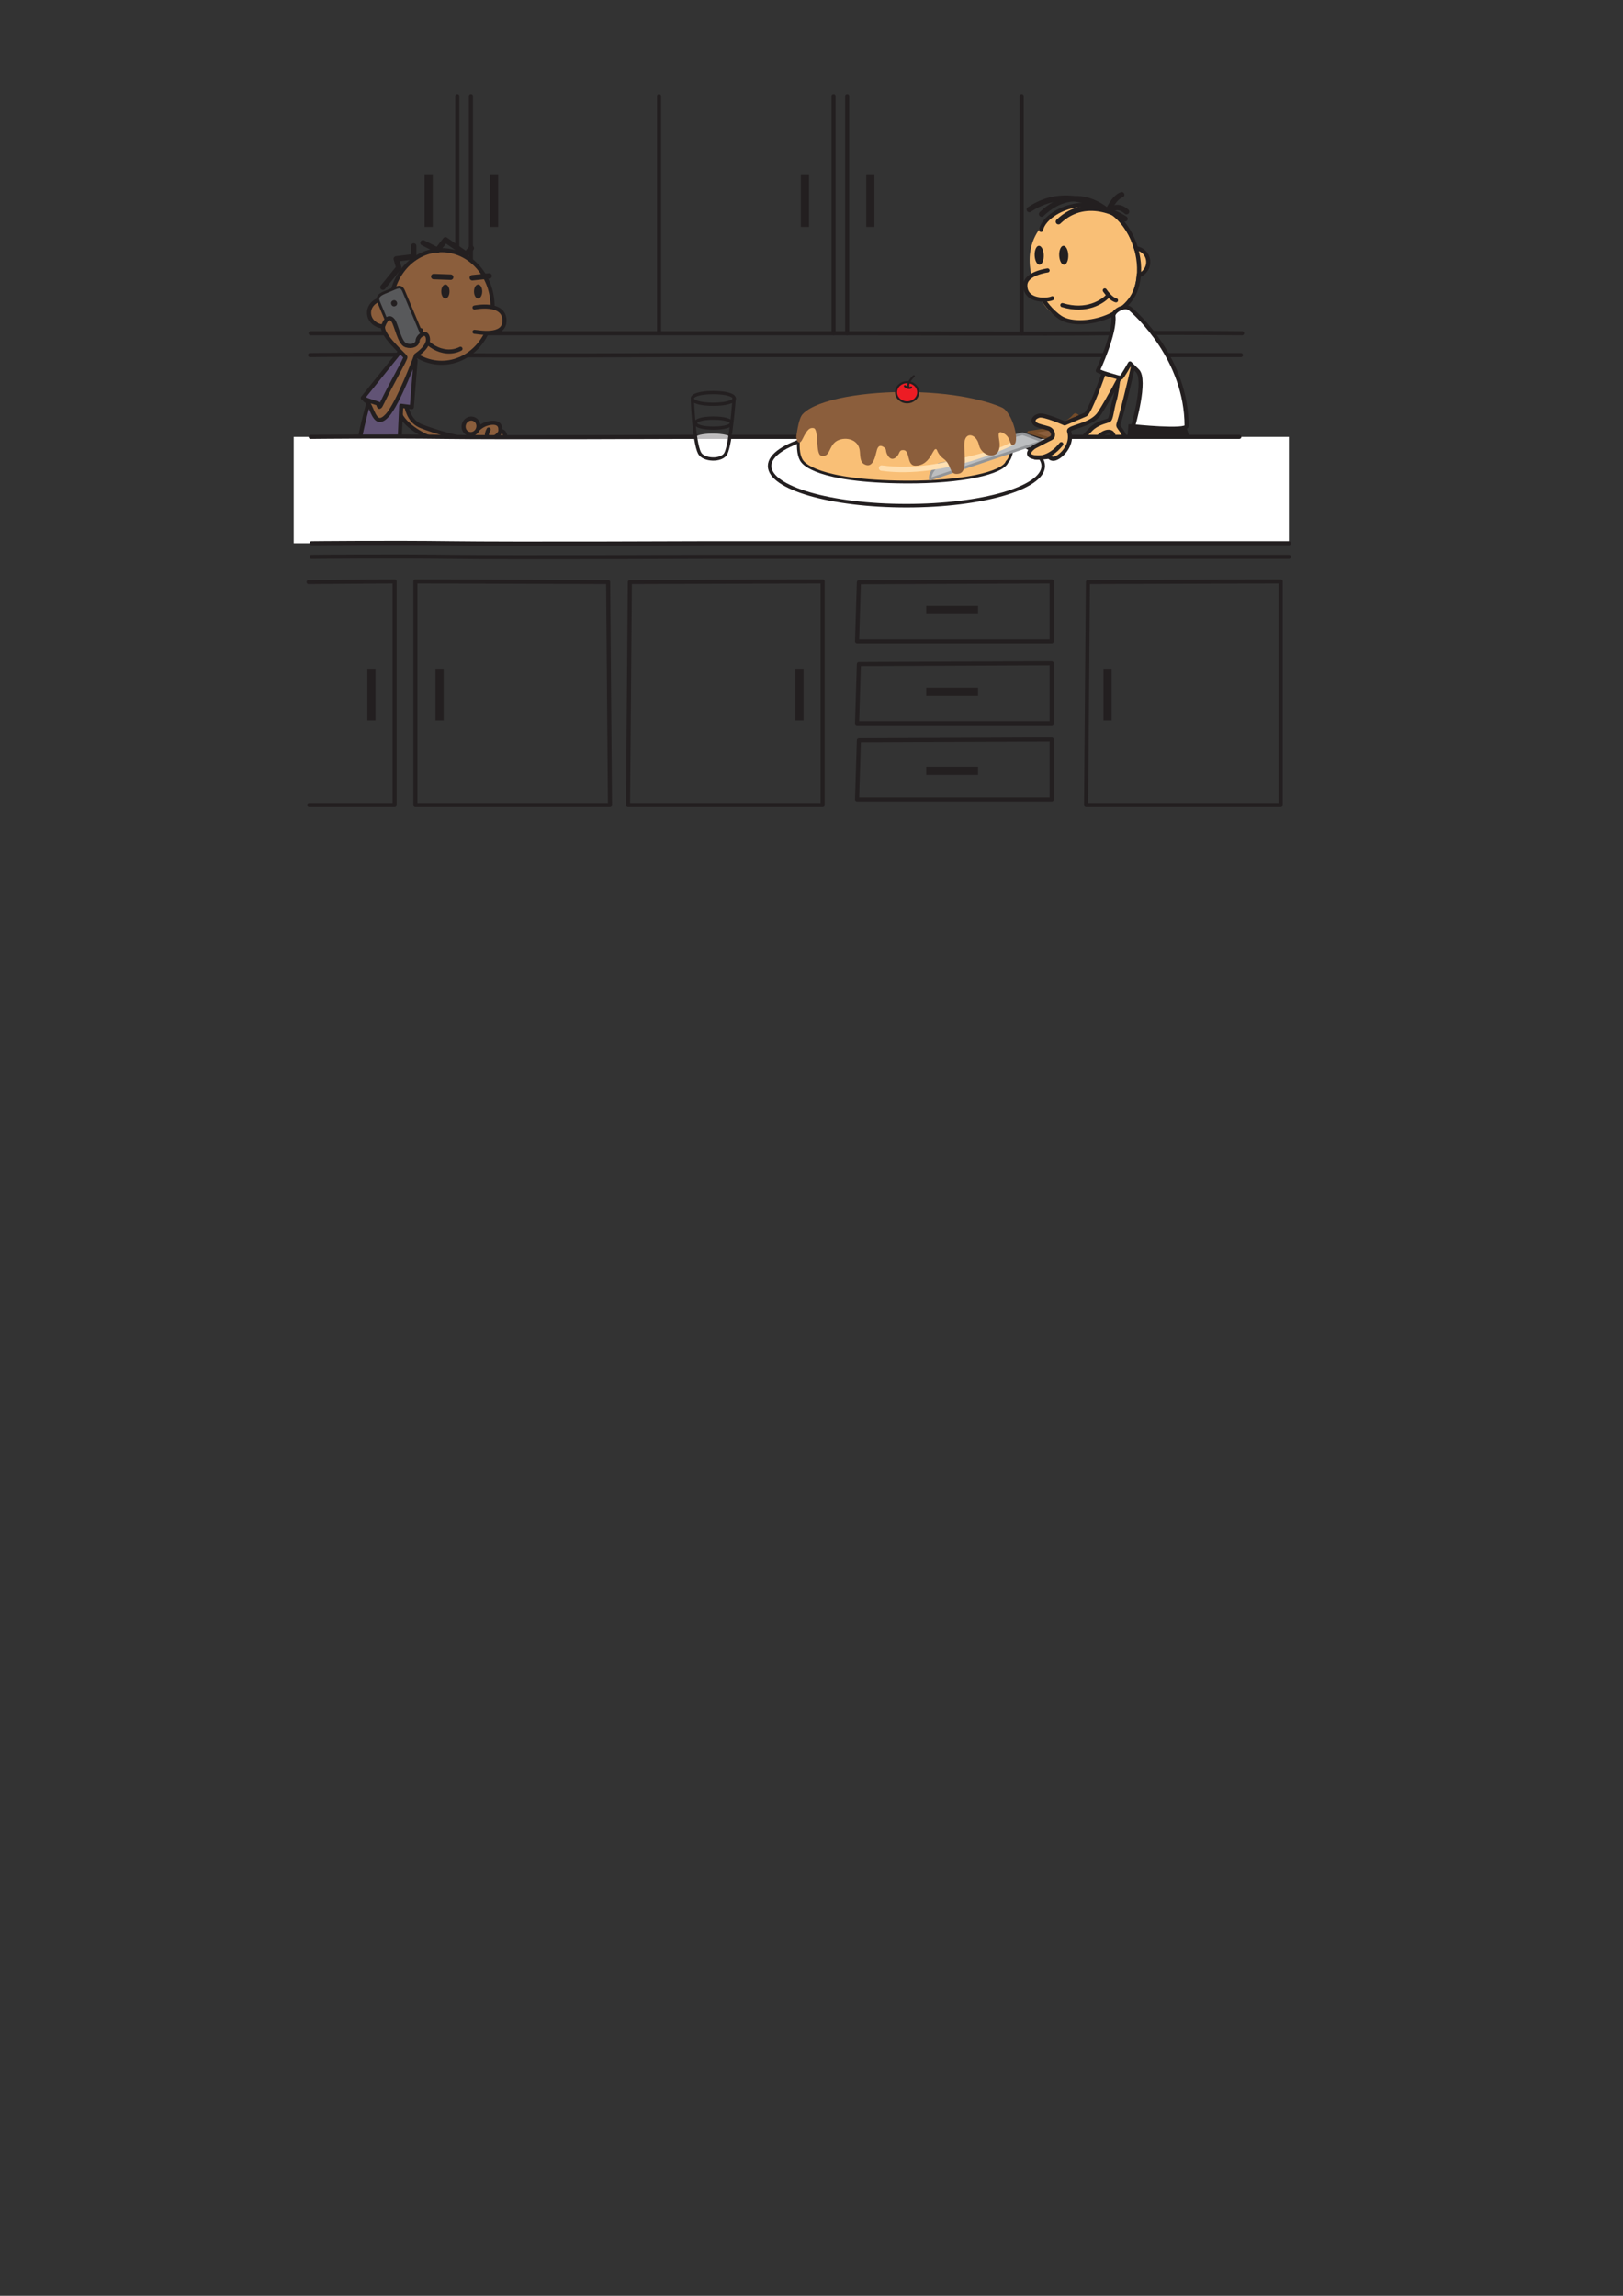 <?xml version="1.0" encoding="utf-8"?>
<!-- Generator: Adobe Illustrator 16.0.0, SVG Export Plug-In . SVG Version: 6.00 Build 0)  -->
<!DOCTYPE svg PUBLIC "-//W3C//DTD SVG 1.1//EN" "http://www.w3.org/Graphics/SVG/1.1/DTD/svg11.dtd">
<svg version="1.1" id="Layer_1" xmlns="http://www.w3.org/2000/svg" xmlns:xlink="http://www.w3.org/1999/xlink" x="0px" y="0px"
	 width="595.279px" height="841.89px" viewBox="0 0 595.279 841.89" enable-background="new 0 0 595.279 841.89"
	 xml:space="preserve">
<rect x="0" y="0" width="595.279" height="841.89" fill="#333333" stroke="none"/>
<g>
	<polygon fill="#231F20" stroke="#231F20" stroke-width="1.5" stroke-miterlimit="10" points="414.589,156.33 413.701,167.853 
		437.428,166.363 434.211,156.22 	"/>
	<path fill="none" stroke="#231F20" stroke-width="2" stroke-linecap="round" stroke-linejoin="round" stroke-miterlimit="10" d="
		M382.045,78.498c12.764-12.117,24.282-0.961,24.282-0.961s2.139-5.096,5.088-6.121"/>
	<path fill="none" stroke="#231F20" stroke-width="2" stroke-linecap="round" stroke-linejoin="round" stroke-miterlimit="10" d="
		M377.543,76.843c14.449-9.795,28.784,0.693,28.784,0.693c2.771-2.279,5.08-1.535,6.871,0.092"/>
	<path fill="none" stroke="#231F20" stroke-width="1.5" stroke-linecap="round" stroke-linejoin="round" stroke-miterlimit="10" d="
		M113.938,122.207h204.074c0,0,67.278,0.295,88.721,0c21.441-0.293,48.841,0,48.841,0"/>
	<path fill="none" stroke="#231F20" stroke-width="1.5" stroke-linecap="round" stroke-linejoin="round" stroke-miterlimit="10" d="
		M455.149,130.207H251.495c0,0-67.275,0.295-88.718,0c-21.442-0.293-49.052,0-49.052,0"/>
	
		<line fill="none" stroke="#231F20" stroke-width="1.5" stroke-linecap="round" stroke-linejoin="round" stroke-miterlimit="10" x1="241.727" y1="35.207" x2="241.727" y2="122.207"/>
	
		<line fill="none" stroke="#231F20" stroke-width="1.5" stroke-linecap="round" stroke-linejoin="round" stroke-miterlimit="10" x1="374.727" y1="35.207" x2="374.727" y2="122.207"/>
	
		<line fill="none" stroke="#231F20" stroke-width="1.5" stroke-linecap="round" stroke-linejoin="round" stroke-miterlimit="10" x1="305.727" y1="35.207" x2="305.727" y2="122.207"/>
	
		<line fill="none" stroke="#231F20" stroke-width="1.5" stroke-linecap="round" stroke-linejoin="round" stroke-miterlimit="10" x1="310.727" y1="35.207" x2="310.727" y2="122.207"/>
	<rect x="293.727" y="64.207" fill="#231F20" width="3" height="19"/>
	<rect x="317.727" y="64.207" fill="#231F20" width="3" height="19"/>
	
		<path fill="#F9BF76" stroke="#231F20" stroke-width="1.5" stroke-linecap="round" stroke-linejoin="round" stroke-miterlimit="10" d="
		M411.121,130.333c0,0-1.189,12.756-2.28,16.305c-1.179,3.828-1.156,7.084-2.217,7.521c-1.059,0.436-4.164,0.92-6.514,3.287
		c-3.078,3.098-5.379,5.57-3.478,10.125c0.826,1.975,2.931,2.66,3.713,1.084c0.779-1.574,1.388-4.895,1.9-7.162
		c0.425-1.893,4.115-4.146,5.613-2.734c1.501,1.408,0.278,6.434,2.522,7.367c2.247,0.934,3.205-0.902,3.082-2.314
		c-0.123-1.418-0.922-4.168-2.027-5.773c-1.106-1.609-1.452-1.725-1.188-2.553c1.789-5.633,6.217-24.332,6.213-25.707
		L411.121,130.333z"/>
	<path fill="none" stroke="#231F20" stroke-width="2" stroke-linecap="round" stroke-linejoin="round" stroke-miterlimit="10" d="
		M414.425,124.32"/>
	
		<ellipse transform="matrix(-0.201 0.98 -0.98 -0.201 593.981 -292.586)" fill="#F9BF76" stroke="#231F20" stroke-width="1.5" stroke-linecap="round" stroke-linejoin="round" stroke-miterlimit="10" cx="416.366" cy="96.053" rx="5.093" ry="4.979"/>
	<path fill="#F9BF76" d="M381.888,109.98c1.099,1.996,2.55,4.084,6.354,6.543c6.104,3.941,23.779,0.881,27.665-10.584
		c2.519-7.434,0.783-18.58-6.342-25.818c-10.096-10.258-25.185-2.184-28.544,4.199C380.433,85.433,373.229,94.197,381.888,109.98z"
		/>
	<path fill="#231F20" d="M391.823,93.537c0.072,1.918-0.619,3.494-1.54,3.527c-0.919,0.035-1.724-1.486-1.795-3.406
		c-0.07-1.912,0.619-3.486,1.541-3.521C390.948,90.103,391.751,91.625,391.823,93.537z"/>
	<path fill="#231F20" d="M382.823,93.537c0.072,1.918-0.619,3.494-1.54,3.527c-0.919,0.035-1.724-1.486-1.795-3.406
		c-0.07-1.912,0.619-3.486,1.541-3.521C381.948,90.103,382.751,91.625,382.823,93.537z"/>
	<path fill="none" stroke="#231F20" stroke-width="1.5" stroke-linecap="round" stroke-linejoin="round" stroke-miterlimit="10" d="
		M389.648,111.873c8.854,2.744,14.798-1.283,16.681-3.336"/>
	
		<ellipse transform="matrix(-0.201 0.98 -0.98 -0.201 562.061 -247.511)" fill="#F9BF76" cx="382.012" cy="105.558" rx="4.508" ry="5.768"/>
	<path fill="none" stroke="#231F20" stroke-width="1.5" stroke-linecap="round" stroke-linejoin="round" stroke-miterlimit="10" d="
		M384.24,99.171c0,0-8.104,1.049-8.174,5.389c-0.104,6.355,8.478,5.584,9.87,4.807"/>
	<path fill="none" stroke="#231F20" stroke-width="2" stroke-linecap="round" stroke-linejoin="round" stroke-miterlimit="10" d="
		M388.213,81.289c10.897-10.521,24.41-1.039,24.41-1.039"/>
	<path fill="none" stroke="#231F20" stroke-width="1.5" stroke-linecap="round" stroke-linejoin="round" stroke-miterlimit="10" d="
		M405.209,106.492c0,0,2.063,3.127,4.117,3.648"/>
	<path fill="none" stroke="#231F20" stroke-width="1.5" stroke-linecap="round" stroke-linejoin="round" stroke-miterlimit="10" d="
		M381.825,84.32c1.447-7.068,18.449-14.457,28.544-4.199c7.125,7.238,8.86,18.387,6.342,25.818
		c-3.886,11.465-21.56,14.525-27.665,10.584c-3.804-2.459-6.352-6.543-6.352-6.543"/>
	
		<path fill="#FFFFFF" stroke="#231F20" stroke-width="1.5" stroke-linecap="round" stroke-linejoin="round" stroke-miterlimit="10" d="
		M408.37,115.892c0.752,6.219-5.72,20.021-5.72,20.021s6.719,3.074,8.478,2.586c0.458-0.125,3.332-5.23,3.332-5.23
		s1.188,1.223,2.702,2.676c3.41,3.268-1.573,20.385-1.573,20.385s19.622,2.059,19.622-0.107c0.001-24.564-18.545-41.23-20.652-42.98
		S408.157,114.13,408.37,115.892z"/>
	<rect x="291.727" y="245.207" fill="#231F20" width="3" height="19"/>
	
		<line fill="none" stroke="#231F20" stroke-width="1.5" stroke-linecap="round" stroke-linejoin="round" stroke-miterlimit="10" x1="167.727" y1="35.207" x2="167.727" y2="122.207"/>
	
		<line fill="none" stroke="#231F20" stroke-width="1.5" stroke-linecap="round" stroke-linejoin="round" stroke-miterlimit="10" x1="172.727" y1="35.207" x2="172.727" y2="122.207"/>
	<rect x="155.727" y="64.207" fill="#231F20" width="3" height="19"/>
	<rect x="179.727" y="64.207" fill="#231F20" width="3" height="19"/>
	<g>
		<path fill="#8B5E3C" stroke="#231F20" stroke-width="1.5" stroke-miterlimit="10" d="M148.868,142.947
			c0,0-1.589,10.438,5.65,13.355c3.969,1.602,16.114,5.443,17.988,4.123c0,0,2.717-4.039,6.051-5.018
			c3.336-0.977,5.035,0.051,4.942,2.047c-0.057,1.242,0.81,0.049,1.525,1.492c0.714,1.441,0.027,2.527-0.238,2.924
			c-0.284,0.424,1.722,0.213,0.824,2.23c-1.249,2.809-6.494,3.215-9.925-0.641c-1.061-1.191-11.891-1.049-14.709-1.822
			c-6.805-1.863-14.042-6.789-14.818-11.57C145.537,146.246,148.868,142.947,148.868,142.947z"/>
		
			<ellipse fill="#8B5E3C" stroke="#231F20" stroke-width="1.5" stroke-miterlimit="10" cx="140.893" cy="114.691" rx="5.545" ry="5.033"/>
		
			<ellipse fill="#8B5E3C" stroke="#231F20" stroke-width="1.5" stroke-miterlimit="10" cx="161.986" cy="112.388" rx="18.682" ry="20.643"/>
		
			<path fill="#615375" stroke="#231F20" stroke-width="1.5" stroke-linecap="round" stroke-linejoin="round" stroke-miterlimit="10" d="
			M152.428,132.166l-1.385,17.154l-3.886-0.516l-0.854,18.824c0,0-12.261,0.922-14.276-0.977c-1.91-1.797,3.321-19.596,3.321-19.596
			l-2.279-1.135l14.499-18.029L152.428,132.166z"/>
		<path fill="none" stroke="#231F20" stroke-width="2" stroke-linecap="round" stroke-linejoin="round" stroke-miterlimit="10" d="
			M177.128,150.378"/>
		
			<path fill="none" stroke="#231F20" stroke-width="1.5" stroke-linecap="round" stroke-linejoin="round" stroke-miterlimit="10" d="
			M179.202,157.505c0,0-1.741,2.934,0.652,3.344c0.604,0.105,3.119-0.941,3.76-2.84"/>
		<path fill="#8B5E3C" stroke="#231F20" stroke-width="1.5" stroke-miterlimit="10" d="M180.46,161.33c0,0-1.112,2.375,0.606,2.664
			c0.605,0.104,2.791-0.66,3.806-2.16"/>
		
			<ellipse transform="matrix(0.32 -0.948 0.948 0.32 -30.759 269.956)" fill="#8B5E3C" stroke="#231F20" stroke-width="1.5" stroke-miterlimit="10" cx="172.641" cy="156.401" rx="2.858" ry="2.705"/>
		<path fill="#231F20" d="M173.85,106.884c0,1.41,0.675,2.559,1.51,2.559c0.836,0,1.511-1.148,1.511-2.559
			c0-1.412-0.675-2.553-1.511-2.553C174.525,104.332,173.85,105.472,173.85,106.884z"/>
		<path fill="#231F20" d="M161.85,106.884c0,1.41,0.675,2.559,1.51,2.559c0.836,0,1.511-1.148,1.511-2.559
			c0-1.412-0.675-2.553-1.511-2.553C162.525,104.332,161.85,105.472,161.85,106.884z"/>
		
			<line fill="none" stroke="#231F20" stroke-width="2" stroke-linecap="round" stroke-linejoin="round" stroke-miterlimit="10" x1="165.294" y1="101.638" x2="159.092" y2="101.417"/>
		
			<line fill="none" stroke="#231F20" stroke-width="2" stroke-linecap="round" stroke-linejoin="round" stroke-miterlimit="10" x1="179.406" y1="101.203" x2="173.234" y2="101.853"/>
		
			<path fill="none" stroke="#231F20" stroke-width="1.5" stroke-linecap="round" stroke-linejoin="round" stroke-miterlimit="10" d="
			M168.894,127.896c-6.59,3.354-14.313-2.393-14.52-6.83"/>
		
			<polyline fill="none" stroke="#231F20" stroke-width="2" stroke-linecap="round" stroke-linejoin="round" stroke-miterlimit="10" points="
			172.85,91.025 170.975,93.255 163.393,87.972 160.441,91.748 155.15,89.046 		"/>
		
			<polyline fill="none" stroke="#231F20" stroke-width="2" stroke-linecap="round" stroke-linejoin="round" stroke-miterlimit="10" points="
			151.727,90.207 151.727,94.146 145.352,94.949 146.263,98.169 140.454,105.326 		"/>
		<ellipse fill="#8B5E3C" cx="179.538" cy="117.399" rx="5.495" ry="4.306"/>
		
			<path fill="none" stroke="#231F20" stroke-width="1.5" stroke-linecap="round" stroke-linejoin="round" stroke-miterlimit="10" d="
			M174.043,112.767c0,0,10.96-2.295,10.989,4.799c0.025,6.348-10.016,4.123-10.989,4.123"/>
		
			<polyline fill="none" stroke="#231F20" stroke-width="1.5" stroke-linecap="round" stroke-linejoin="round" stroke-miterlimit="10" points="
			147.68,133.736 141.44,149.076 135.183,146.974 		"/>
	</g>
	<path fill="none" stroke="#231F20" stroke-width="1.5" stroke-linecap="round" stroke-linejoin="round" stroke-miterlimit="10" d="
		M472.727,204.207H258.583c0,0-70.585,0.295-93.082,0c-22.494-0.293-51.227,0-51.227,0"/>
	<rect x="339.727" y="222.207" fill="#231F20" width="19" height="3"/>
	<rect x="339.727" y="252.207" fill="#231F20" width="19" height="3"/>
	<rect x="339.727" y="281.207" fill="#231F20" width="19" height="3"/>
	<rect x="404.727" y="245.207" fill="#231F20" width="3" height="19"/>
	
		<polygon fill="none" stroke="#231F20" stroke-width="1.5" stroke-linecap="round" stroke-linejoin="round" stroke-miterlimit="10" points="
		315.024,213.503 314.353,235.207 385.727,235.207 385.727,213.207 	"/>
	
		<polygon fill="none" stroke="#231F20" stroke-width="1.5" stroke-linecap="round" stroke-linejoin="round" stroke-miterlimit="10" points="
		399.024,213.433 398.353,295.207 469.727,295.207 469.727,213.207 	"/>
	
		<polygon fill="none" stroke="#231F20" stroke-width="1.5" stroke-linecap="round" stroke-linejoin="round" stroke-miterlimit="10" points="
		231.024,213.433 230.353,295.207 301.727,295.207 301.727,213.207 	"/>
	<rect x="159.727" y="245.207" fill="#231F20" width="3" height="19"/>
	<rect x="134.727" y="245.207" fill="#231F20" width="3" height="19"/>
	
		<polygon fill="none" stroke="#231F20" stroke-width="1.5" stroke-linecap="round" stroke-linejoin="round" stroke-miterlimit="10" points="
		223.055,213.433 223.726,295.207 152.352,295.207 152.352,213.207 	"/>
	
		<polyline fill="none" stroke="#231F20" stroke-width="1.5" stroke-linecap="round" stroke-linejoin="round" stroke-miterlimit="10" points="
		113.418,295.207 144.727,295.207 144.727,213.207 113.187,213.433 	"/>
	<path fill="none" stroke="#231F20" stroke-width="1.5" stroke-linecap="round" stroke-linejoin="round" stroke-miterlimit="10" d="
		M149.353,295.207"/>
	
		<polygon fill="none" stroke="#231F20" stroke-width="1.5" stroke-linecap="round" stroke-linejoin="round" stroke-miterlimit="10" points="
		315.024,271.503 314.353,293.207 385.727,293.207 385.727,271.207 	"/>
	
		<polygon fill="none" stroke="#231F20" stroke-width="1.5" stroke-linecap="round" stroke-linejoin="round" stroke-miterlimit="10" points="
		315.024,243.503 314.353,265.207 385.727,265.207 385.727,243.207 	"/>
	<rect x="107.727" y="160.207" fill="#FFFFFF" width="365" height="39"/>
	<path fill="none" stroke="#231F20" stroke-width="1.5" stroke-linecap="round" stroke-linejoin="round" stroke-miterlimit="10" d="
		M454.558,160.207H251.51c0,0-67.132,0.295-88.525,0c-21.396-0.293-49.025,0-49.025,0"/>
	<path fill="none" stroke="#231F20" stroke-width="1.5" stroke-linecap="round" stroke-linejoin="round" stroke-miterlimit="10" d="
		M472.727,199.207H258.583c0,0-70.585,0.295-93.082,0c-22.494-0.293-51.227,0-51.227,0"/>
	<g>
		<ellipse opacity="0.7" fill="#FFFFFF" enable-background="new    " cx="261.467" cy="160.464" rx="6.494" ry="1.461"/>
		<path fill="none" stroke="#231F20" stroke-width="1.2" stroke-miterlimit="10" d="M253.946,146.484c0,0,0.551,15.615,2.625,19.613
			c1.465,2.82,8.15,3.031,9.641,0.211c1.857-3.514,3.08-20.357,3.08-20.357"/>
		<path fill="none" stroke="#231F20" stroke-width="1.2" stroke-miterlimit="10" d="M253.946,146.101
			c0,1.184,2.773,2.143,7.638,2.143c4.866,0,7.708-0.959,7.708-2.143c0-1.182-2.842-2.143-7.708-2.143
			C256.719,143.958,253.946,144.919,253.946,146.101z"/>
		<path fill="none" stroke="#231F20" stroke-width="1.2" stroke-miterlimit="10" d="M255.116,155.16
			c0,1.016,2.378,1.836,6.547,1.836c4.171,0,6.606-0.82,6.606-1.836c0-1.012-2.437-1.834-6.606-1.834
			S255.116,154.148,255.116,155.16z"/>
	</g>
	
		<ellipse fill="none" stroke="#231F20" stroke-width="1.3" stroke-miterlimit="10" cx="332.458" cy="170.879" rx="50.179" ry="14.565"/>
	<path fill="#F9BF76" stroke="#231F20" stroke-miterlimit="10" d="M368.058,151.832c-24.162-7.816-70.324-1.738-71.893,0.143
		c-3.477,4.176-4.555,14.199-1.818,17.34c0.381,0.438,5.1,7.26,37.796,7.455c20.752,0.121,35.716-3.279,37.239-7.445
		c0.043-0.037,0.093-0.076,0.13-0.115C372.464,166.259,372.084,153.134,368.058,151.832z"/>
	
		<ellipse fill="#FFFFFF" stroke="#231F20" stroke-width="1.3" stroke-miterlimit="10" cx="332.142" cy="152.676" rx="36.127" ry="7.821"/>
	<path fill="#DD9F5B" stroke="#231F20" stroke-width="1.5" stroke-miterlimit="10" d="M92.137,146.437"/>
	<g>
		<path fill="#58595B" stroke="#231F20" stroke-miterlimit="10" d="M155.224,123.845c1.014,2.418-0.245,3.625-2.664,4.641
			l-0.46,0.191c-2.42,1.014-5.086,1.451-6.101-0.969l-7.149-17.063c-1.015-2.418,1.555-3.092,3.973-4.104l0.462-0.193
			c2.42-1.014,3.776-1.986,4.79,0.434L155.224,123.845z"/>
		
			<ellipse transform="matrix(-0.386 -0.922 0.922 -0.386 97.879 287.408)" fill="#231F20" cx="144.568" cy="111.137" rx="1.119" ry="1.106"/>
	</g>
	<path fill="#8B5E3C" stroke="#231F20" stroke-width="1.5" stroke-miterlimit="10" d="M156.947,124.05
		c-0.512-3.271-3.698-0.787-3.771,0.777c-0.073,1.564-1.916,2.533-4.273,1.807c-2.355-0.727-3.595-7.66-4.685-9.082
		c-1.091-1.42-2.412-1.293-3.634,1.875c-1.221,3.166,7.955,10.863,8.113,11.516c0.158,0.65-5.264,9.92-8.394,16.461
		c-1.124,2.35-1.192,2.207-1.698,0.58l-4.736-1.547c-0.375,0.217,0.439,0.488,0.743,0.826c2.237,2.488,2.771,10.068,7.405,5.086
		c4.056-4.361,10.646-22.129,10.646-22.129S157.446,127.246,156.947,124.05z"/>
	<g>
		<path fill="#BCBEC0" stroke="#939598" stroke-linecap="round" stroke-linejoin="round" stroke-miterlimit="10" d="
			M341.199,175.712l41.358-13.91l-7.494-2.764c0,0-16.363,4.227-25.68,8.338C340.182,171.437,341.199,175.712,341.199,175.712z"/>
		<path fill="#8B5E3C" stroke="#754C29" stroke-linecap="round" stroke-linejoin="round" stroke-miterlimit="10" d="M384.346,160.75
			l13.534-5.645c0,0-2.993-3.303-3.514-3.059c-0.521,0.244-0.782,1.195-3.254,2.676s-2.733,2.115-6.768,2.748
			c-4.033,0.635-7.025,1.059-7.025,1.059L384.346,160.75z"/>
	</g>
	<g>
		
			<path fill="#F9BF76" stroke="#231F20" stroke-width="1.5" stroke-linecap="round" stroke-linejoin="round" stroke-miterlimit="10" d="
			M390.497,155.269c0,0-7.563-3.395-9.428-2.828c-2.465,0.75-2.32,2.359-1.248,3.107c1.07,0.744,2.914,0.957,4.701,1.557
			c1.788,0.598,2.271,2.994,0.916,3.619c-1.355,0.623-4.926,2.553-5.739,2.938c-0.815,0.387-3.396,2.455-1.7,3.547
			c1.693,1.09,6.61,0.293,6.61,0.293c0.225-0.389,0.898,1.82,3.615,0.025c2.716-1.793,5.119-5.635,3.897-9.369
			c-0.551-1.682,8.126-1.943,11.142-6.6c3.339-5.152,7.375-13.008,7.375-13.008l-5.82-1.711c0,0-5.022,14.443-6.732,15.203
			C396.376,152.796,390.497,155.269,390.497,155.269z"/>
		
			<path fill="none" stroke="#231F20" stroke-width="1.5" stroke-linecap="round" stroke-linejoin="round" stroke-miterlimit="10" d="
			M379.545,167.746c0,0,4.837,1.199,9.706-4.879"/>
	</g>
	<path fill="none" stroke="#FFDFB0" stroke-width="2" stroke-linecap="round" stroke-linejoin="round" stroke-miterlimit="10" d="
		M323.354,171.648c22.902,3.184,47.845-9.365,47.845-9.365"/>
	<path fill="#F9BF76" d="M338.018,170.378c1.284-2.863,15.101-7.188,15.101-7.188l14.453-3.629l3.137-0.756
		c0,0,0.864,2.205,0.49,2.813C368.952,165.263,337.448,171.648,338.018,170.378z"/>
	<path fill="#8B5E3C" d="M294.395,151.871c-1.419,1.506-1.953,6.039-2.333,8.121c-0.116,0.637,0.741,4.236,2.333,0.926
		c1.783-3.707,2.732-4.129,4-3.93c2.094,0.326,0.556,9.672,2.833,10.141c3.227,0.666,2.678-3.305,5.345-5.207
		c2.667-1.9,8.529-1.389,8.822,3.822c0.175,3.115,0.507,4.109,2.084,4.717c2.727,1.053,3.583-3.16,3.916-4.543
		c0.333-1.385,0.771-3.328,2.833-1.902c1.17,0.809,0.334,1.209,1.334,2.939s2.241,1.574,3.333,0.52
		c1.207-1.168,0.707-2.529,2.5-2.422c2.521,0.152,1.063,5.717,4.333,5.717c5.243,0,6.334-5.891,7.334-6.063
		c1-0.174,0.166,1.385,3.166,3.633c3,2.25,1.749,6.154,5.5,5.363c3.397-0.715,1.67-7.791,1.999-11.426
		c0.375-4.146,4.437-3.143,5.335,0.904c1.04,4.684,8.478,5.98,7.5-1.26c-0.301-2.217-0.917-4.482,1.708-2.926
		s1.896,4.285,3.178,4.186c3.011-0.232,0-11.928-3.945-13.732c-2.96-1.354-13.937-5.414-33.773-5.697
		C318.258,143.529,299.811,146.125,294.395,151.871z"/>
	<g>
		
			<ellipse fill="#ED1C24" stroke="#231F20" stroke-width="0.75" stroke-miterlimit="10" cx="332.711" cy="143.84" rx="4.051" ry="3.696"/>
		
			<path fill="#ED1C24" stroke="#231F20" stroke-width="0.75" stroke-linecap="round" stroke-linejoin="round" stroke-miterlimit="10" d="
			M331.893,141.605c1.496,1.188,2.271,0.465,2.271,0.465"/>
		
			<path fill="none" stroke="#231F20" stroke-width="0.75" stroke-linecap="round" stroke-linejoin="round" stroke-miterlimit="10" d="
			M335.162,137.927c0,0-2.452,2.215-1.964,3.898"/>
	</g>
</g>
</svg>
